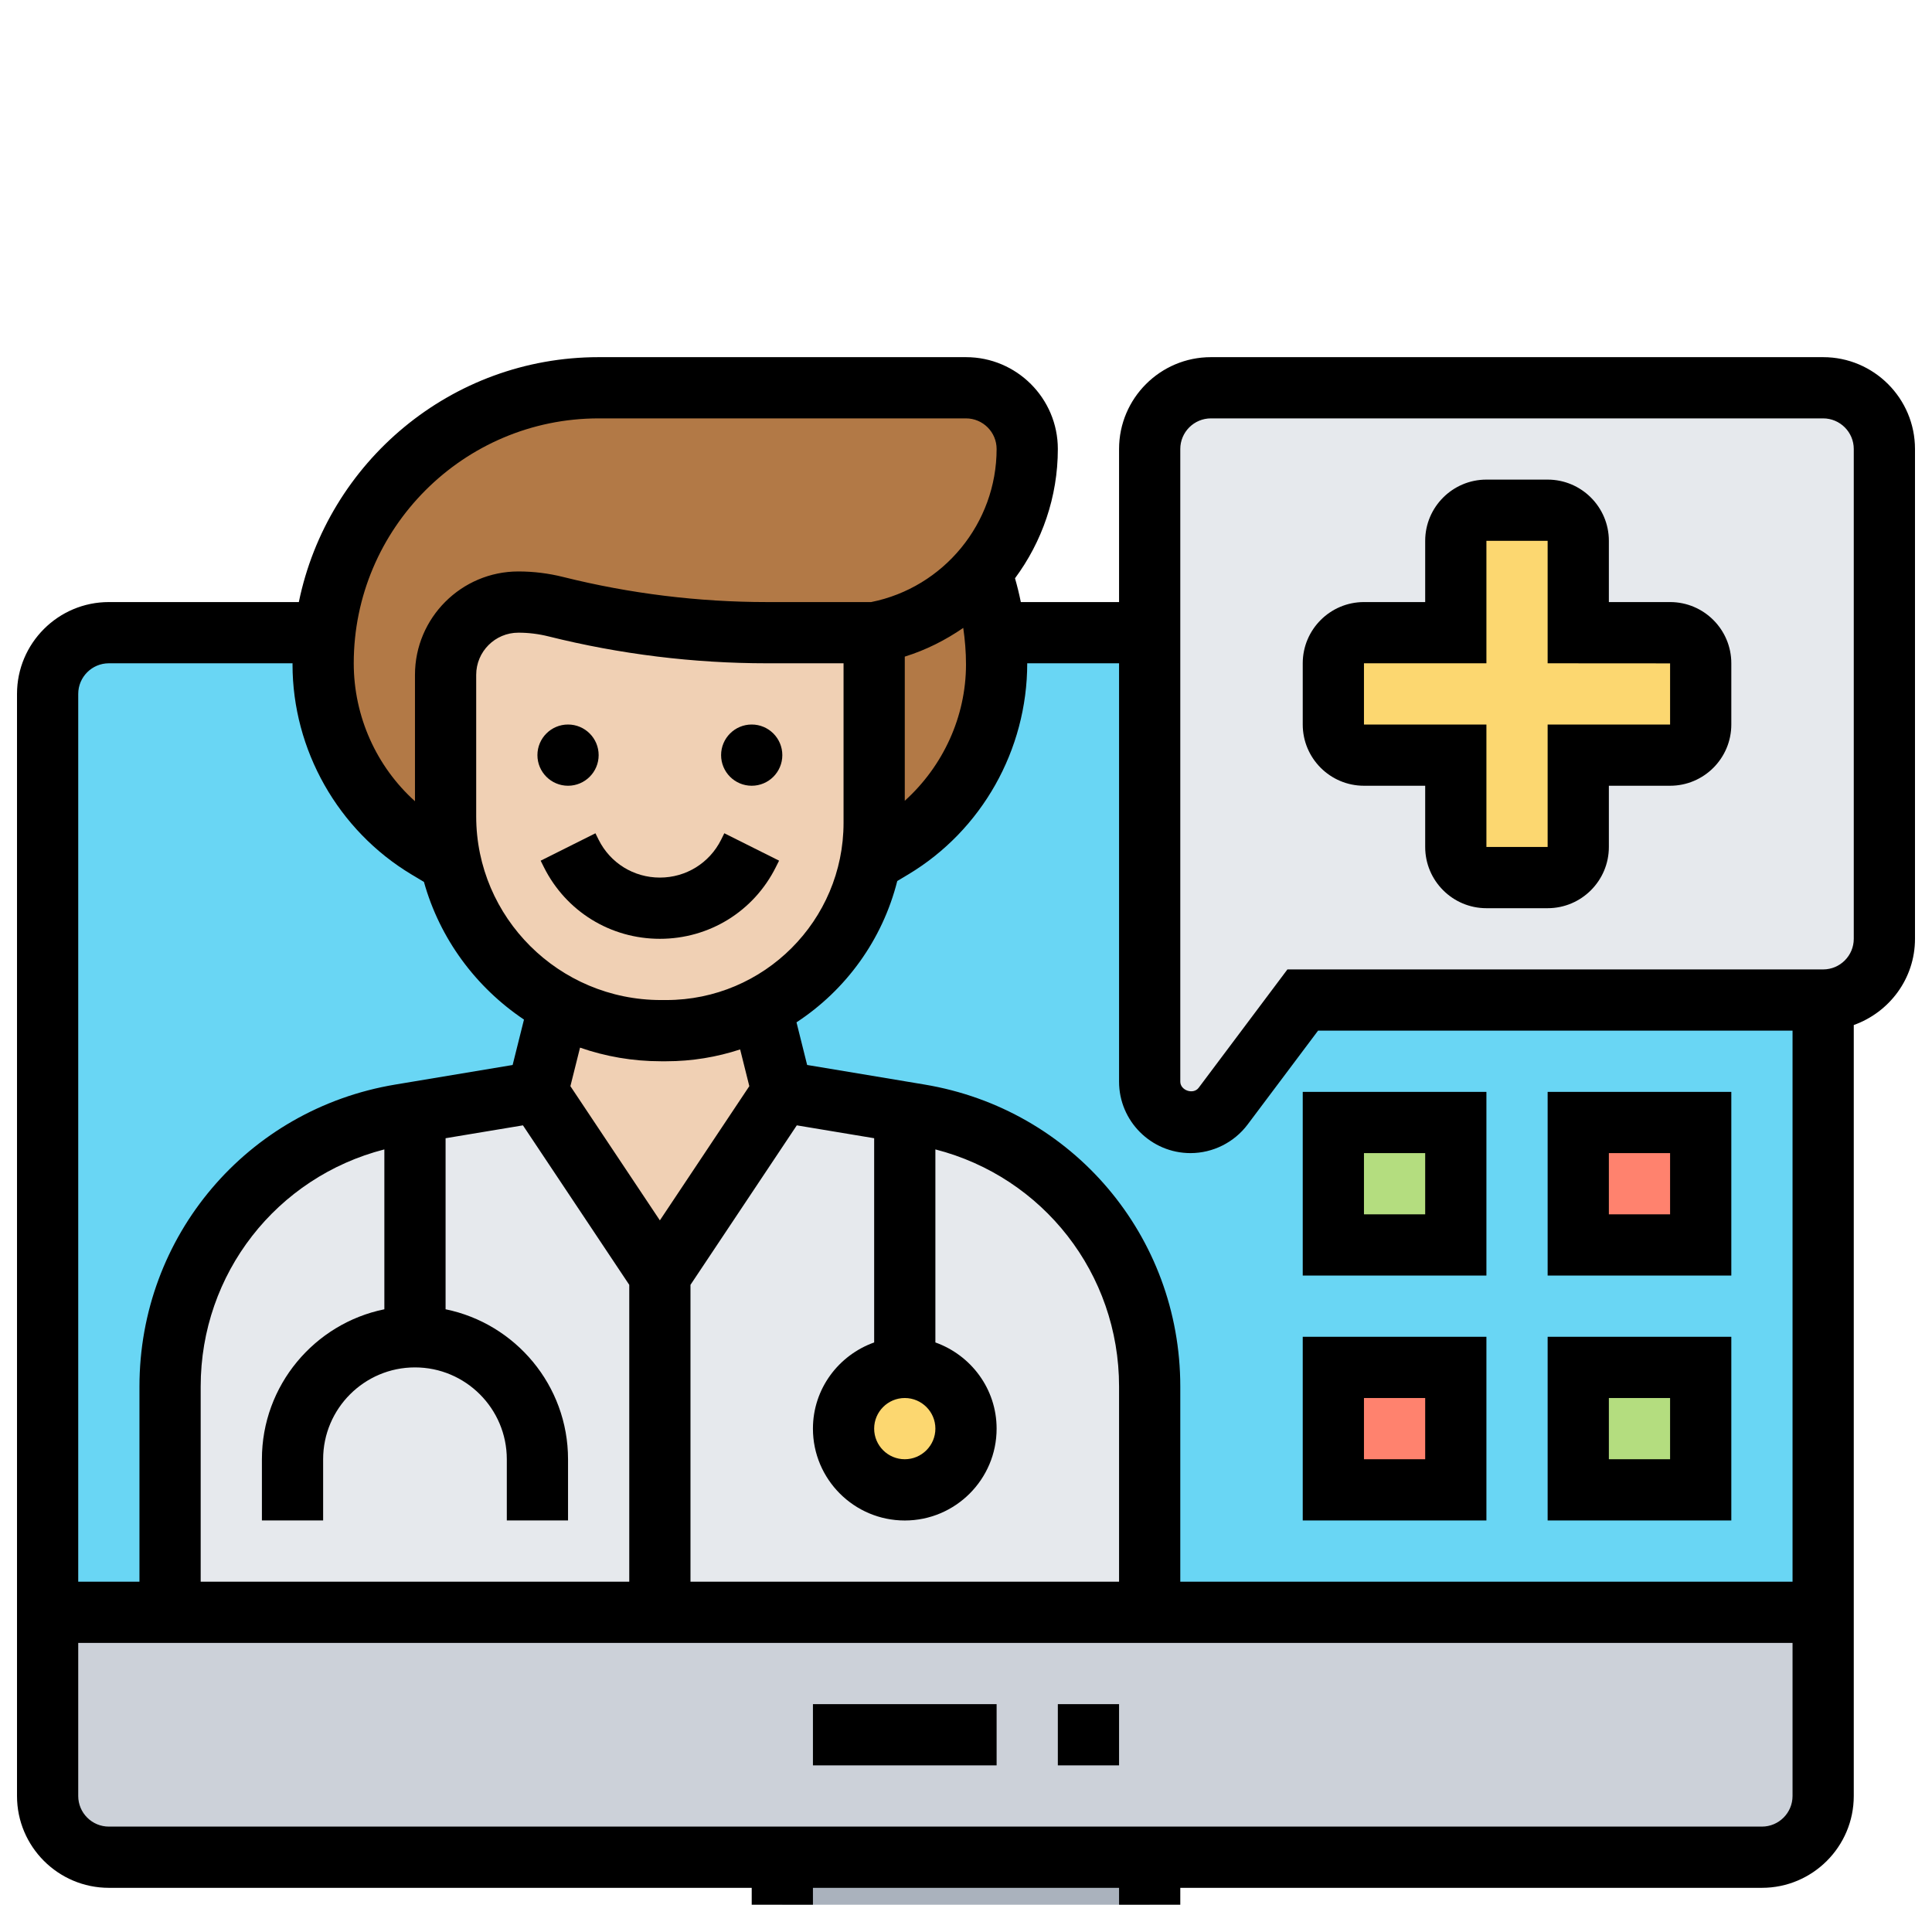 <svg width="71" height="70" viewBox="0 0 71 70" fill="none" xmlns="http://www.w3.org/2000/svg">
<rect width="71" height="70" fill="#E5E5E5"/>
<g id="medical-universal" clip-path="url(#clip0_0_1)">
<rect width="1440" height="6865" transform="translate(-236 -1123)" fill="white"/>
<g id="1/4 Layout 3">
<rect width="1440" height="782" transform="translate(-236 -394)" fill="white"/>
<g id="container">
<g id="row">
<g id="col-md-3">
<g id="card" filter="url(#filter0_d_0_1)">
<rect width="238" height="288" transform="translate(-40.5 -36)" fill="white"/>
<g id="icon cool-icon-15" clip-path="url(#clip1_0_1)">
<g id="002-consulting">
<g id="Frame" clip-path="url(#clip2_0_1)">
<g id="Frame_2" clip-path="url(#clip3_0_1)">
<g id="Frame_3" clip-path="url(#clip4_0_1)">
<path id="Vector" d="M52.375 64.25V67.625C52.375 68.244 51.869 68.75 51.25 68.75H19.75C19.131 68.75 18.625 68.244 18.625 67.625V64.25H28.75H42.25H52.375Z" fill="#969FAA"/>
</g>
<g id="Frame_4" clip-path="url(#clip5_0_1)">
<path id="Vector_2" d="M28.75 59.75V64.25H18.625V62C18.625 60.763 19.637 59.75 20.875 59.75H28.75Z" fill="#969FAA"/>
</g>
<g id="Frame_5" clip-path="url(#clip6_0_1)">
<path id="Vector_3" d="M52.375 62V64.25H42.25V59.75H50.125C51.362 59.75 52.375 60.763 52.375 62Z" fill="#969FAA"/>
</g>
<g id="Frame_6" clip-path="url(#clip7_0_1)">
<path id="Vector_4" d="M42.25 59.75V64.25H28.75V59.75V55.25H42.25V59.75Z" fill="#AAB2BD"/>
</g>
<g id="Frame_7" clip-path="url(#clip8_0_1)">
<path id="Vector_5" d="M67 46.25V53C67 54.237 65.987 55.25 64.75 55.25H42.25H28.75H4C2.763 55.25 1.75 54.237 1.75 53V46.25H6.25H24.25H42.25H67Z" fill="#CCD1D9"/>
</g>
<g id="Frame_8" clip-path="url(#clip9_0_1)">
<path id="Vector_6" d="M67 46.25H1.75V12.5C1.75 11.257 2.757 10.25 4 10.25H67V46.25Z" fill="#69D6F4"/>
</g>
<g id="Frame_9" clip-path="url(#clip10_0_1)">
<path id="Vector_7" d="M49 37.25H53.5V41.75H49V37.25Z" fill="#FF826E"/>
</g>
<g id="Frame_10" clip-path="url(#clip11_0_1)">
<path id="Vector_8" d="M58 28.25H62.5V32.75H58V28.25Z" fill="#FF826E"/>
</g>
<g id="Frame_11" clip-path="url(#clip12_0_1)">
<path id="Vector_9" d="M58 37.25H62.5V41.75H58V37.25Z" fill="#B4DD7F"/>
</g>
<g id="Frame_12" clip-path="url(#clip13_0_1)">
<path id="Vector_10" d="M49 28.25H53.5V32.75H49V28.25Z" fill="#B4DD7F"/>
</g>
<g id="Frame_13" clip-path="url(#clip14_0_1)">
<path id="Vector_11" d="M16.375 17C16.375 17.562 16.431 18.114 16.544 18.642L16.51 18.654L15.7 18.17C13.326 16.741 11.875 14.188 11.875 11.42V11.375C11.875 10.992 11.898 10.621 11.943 10.25C12.494 5.188 16.791 1.25 22 1.25H35.5C36.119 1.25 36.681 1.498 37.086 1.914C37.502 2.319 37.75 2.881 37.75 3.5C37.75 5.21 37.12 6.796 36.051 8.011C35.095 9.125 33.767 9.924 32.237 10.227L32.125 10.25H28.188C25.578 10.25 22.968 9.924 20.425 9.294C19.975 9.181 19.514 9.125 19.052 9.125C17.567 9.125 16.375 10.318 16.375 11.803V17Z" fill="#B27946"/>
</g>
<g id="Frame_14" clip-path="url(#clip15_0_1)">
<path id="Vector_12" d="M36.558 10.25C36.603 10.621 36.625 10.992 36.625 11.375V11.42C36.625 14.188 35.174 16.741 32.8 18.17L31.99 18.654C32.08 18.192 32.125 17.72 32.125 17.236V10.25L32.238 10.227C33.768 9.924 35.095 9.125 36.051 8.011C36.299 8.731 36.479 9.474 36.558 10.25Z" fill="#B27946"/>
</g>
<g id="Frame_15" clip-path="url(#clip16_0_1)">
<path id="Vector_13" d="M33.79 27.969L33.25 27.879L28.75 27.125L24.25 33.875L19.75 27.125L15.25 27.879L14.71 27.969C9.828 28.779 6.25 32.998 6.25 37.947V46.25H24.25H42.25V37.947C42.25 32.998 38.672 28.779 33.79 27.969Z" fill="#E6E9ED"/>
</g>
<g id="Frame_16" clip-path="url(#clip17_0_1)">
<path id="Vector_14" d="M33.25 41.75C34.493 41.75 35.5 40.743 35.5 39.5C35.5 38.257 34.493 37.25 33.25 37.25C32.007 37.25 31 38.257 31 39.5C31 40.743 32.007 41.75 33.25 41.75Z" fill="#FCD770"/>
</g>
<g id="Frame_17" clip-path="url(#clip18_0_1)">
<path id="Vector_15" d="M20.549 23.953C21.663 24.538 22.934 24.875 24.284 24.875H24.486C25.735 24.875 26.927 24.571 27.974 24.031L28.75 27.125L24.25 33.875L19.75 27.125L20.549 23.953Z" fill="#F0D0B4"/>
</g>
<g id="Frame_18" clip-path="url(#clip19_0_1)">
<path id="Vector_16" d="M20.549 23.953C18.524 22.872 17.039 20.949 16.544 18.642C16.431 18.114 16.375 17.562 16.375 17V11.803C16.375 10.318 17.567 9.125 19.052 9.125C19.514 9.125 19.975 9.181 20.425 9.294C22.968 9.924 25.578 10.25 28.188 10.25H32.125V17.236C32.125 17.72 32.08 18.192 31.99 18.654C31.551 21.005 30.032 22.974 27.974 24.031C26.927 24.571 25.735 24.875 24.486 24.875H24.284C22.934 24.875 21.663 24.538 20.549 23.953Z" fill="#F0D0B4"/>
</g>
<g id="Frame_19" clip-path="url(#clip20_0_1)">
<path id="Vector_17" d="M69.25 3.5V21.5C69.25 22.738 68.237 23.75 67 23.75H47.875L44.95 27.654C44.669 28.025 44.219 28.25 43.746 28.25C42.925 28.25 42.25 27.575 42.25 26.754V10.25V3.5C42.25 2.263 43.263 1.25 44.5 1.25H67C68.237 1.25 69.25 2.263 69.25 3.5Z" fill="#E6E9ED"/>
</g>
<g id="Frame_20" clip-path="url(#clip21_0_1)">
<path id="Vector_18" d="M62.5 11.375V13.625C62.5 14.244 61.994 14.75 61.375 14.75H58V18.125C58 18.744 57.494 19.25 56.875 19.25H54.625C54.006 19.25 53.5 18.744 53.5 18.125V14.75H50.125C49.506 14.75 49 14.244 49 13.625V11.375C49 10.756 49.506 10.25 50.125 10.25H53.5V6.875C53.5 6.256 54.006 5.75 54.625 5.75H56.875C57.494 5.75 58 6.256 58 6.875V10.25H61.375C61.994 10.25 62.5 10.756 62.5 11.375Z" fill="#FCD770"/>
</g>
</g>
<g id="Frame_21" clip-path="url(#clip22_0_1)">
<path id="Vector_19" d="M20.875 15.875C21.496 15.875 22 15.371 22 14.75C22 14.129 21.496 13.625 20.875 13.625C20.254 13.625 19.75 14.129 19.75 14.75C19.75 15.371 20.254 15.875 20.875 15.875Z" fill="black"/>
<path id="Vector_20" d="M27.625 15.875C28.246 15.875 28.75 15.371 28.75 14.75C28.75 14.129 28.246 13.625 27.625 13.625C27.004 13.625 26.5 14.129 26.5 14.75C26.5 15.371 27.004 15.875 27.625 15.875Z" fill="black"/>
<path id="Vector_21" d="M26.5 17.86C26.071 18.717 25.209 19.25 24.25 19.25C23.29 19.25 22.428 18.717 22 17.86L21.882 17.622L19.869 18.629L19.987 18.866C20.799 20.491 22.433 21.5 24.25 21.5C26.067 21.5 27.7 20.491 28.512 18.865L28.631 18.628L26.618 17.621L26.5 17.86Z" fill="black"/>
<path id="Vector_22" d="M61.375 9.125H59.125V6.875C59.125 5.634 58.116 4.625 56.875 4.625H54.625C53.384 4.625 52.375 5.634 52.375 6.875V9.125H50.125C48.884 9.125 47.875 10.134 47.875 11.375V13.625C47.875 14.866 48.884 15.875 50.125 15.875H52.375V18.125C52.375 19.366 53.384 20.375 54.625 20.375H56.875C58.116 20.375 59.125 19.366 59.125 18.125V15.875H61.375C62.616 15.875 63.625 14.866 63.625 13.625V11.375C63.625 10.134 62.616 9.125 61.375 9.125ZM61.375 13.625H56.875V18.125H54.625V13.625H50.125V11.375H54.625V6.875H56.875V11.375L61.375 11.378V13.625Z" fill="black"/>
<path id="Vector_23" d="M67 0.125H44.5C42.639 0.125 41.125 1.639 41.125 3.5V9.125H37.515C37.455 8.83 37.384 8.539 37.301 8.251C38.294 6.911 38.875 5.26 38.875 3.5C38.875 1.639 37.361 0.125 35.5 0.125H22C16.576 0.125 12.038 3.983 10.982 9.125H4C2.139 9.125 0.625 10.639 0.625 12.5V53C0.625 54.861 2.139 56.375 4 56.375H27.625V58.625H20.875C19.014 58.625 17.5 60.139 17.5 62V67.625C17.5 68.866 18.509 69.875 19.75 69.875H51.25C52.491 69.875 53.5 68.866 53.5 67.625V62C53.5 60.139 51.986 58.625 50.125 58.625H43.375V56.375H64.75C66.611 56.375 68.125 54.861 68.125 53V24.668C69.431 24.202 70.375 22.965 70.375 21.5V3.5C70.375 1.639 68.861 0.125 67 0.125ZM41.125 11.375V26.75C41.125 28.197 42.303 29.375 43.75 29.375C44.571 29.375 45.356 28.982 45.849 28.325L48.438 24.875H65.875V45.125H43.375V37.952C43.375 32.429 39.422 27.763 33.974 26.855L29.662 26.136L29.271 24.569C31.087 23.38 32.429 21.537 32.974 19.376L33.38 19.133C36.076 17.516 37.75 14.56 37.75 11.375H41.125ZM14.125 35.114C11.561 35.637 9.625 37.909 9.625 40.625V42.875H11.875V40.625C11.875 38.764 13.389 37.25 15.25 37.25C17.111 37.25 18.625 38.764 18.625 40.625V42.875H20.875V40.625C20.875 37.909 18.939 35.637 16.375 35.114V28.828L19.218 28.355L23.125 34.216V45.125H7.375V37.952C7.375 33.8 10.171 30.253 14.125 29.239V35.114ZM24.486 23.75H24.288C20.545 23.75 17.5 20.723 17.5 17V11.8C17.5 10.945 18.195 10.25 19.05 10.25C19.423 10.25 19.794 10.296 20.155 10.386C22.781 11.042 25.484 11.375 28.189 11.375H31V17.236C31 20.828 28.078 23.75 24.486 23.75ZM24.288 26H24.486C25.433 26 26.345 25.845 27.2 25.565L27.537 26.915L24.25 31.847L20.962 26.915L21.316 25.499C22.247 25.823 23.248 26 24.288 26ZM25.375 34.216L29.282 28.355L32.125 28.828V36.333C30.819 36.799 29.875 38.036 29.875 39.501C29.875 41.362 31.389 42.876 33.25 42.876C35.111 42.876 36.625 41.362 36.625 39.501C36.625 38.036 35.681 36.799 34.375 36.333V29.239C38.329 30.253 41.125 33.8 41.125 37.952V45.125H25.375V34.216ZM34.375 39.5C34.375 40.12 33.87 40.625 33.25 40.625C32.63 40.625 32.125 40.12 32.125 39.5C32.125 38.88 32.63 38.375 33.25 38.375C33.87 38.375 34.375 38.88 34.375 39.5ZM35.399 10.075C35.462 10.512 35.5 10.958 35.5 11.417C35.5 13.339 34.655 15.159 33.25 16.427V11.13C34.029 10.888 34.747 10.523 35.399 10.075ZM22 2.375H35.5C36.12 2.375 36.625 2.88 36.625 3.5C36.625 6.225 34.685 8.591 32.014 9.125H28.189C25.666 9.125 23.148 8.815 20.701 8.204C20.162 8.069 19.606 8 19.05 8C16.956 8 15.25 9.706 15.25 11.8V16.444C13.839 15.175 13 13.335 13 11.374C13 6.413 17.038 2.375 22 2.375ZM4 11.375H10.752C10.752 11.389 10.75 11.402 10.75 11.417C10.75 14.56 12.424 17.516 15.12 19.134L15.58 19.41C16.163 21.501 17.491 23.284 19.256 24.468L18.839 26.137L14.527 26.856C9.078 27.763 5.125 32.429 5.125 37.952V45.125H2.875V12.5C2.875 11.88 3.38 11.375 4 11.375ZM20.875 60.875H27.625V63.125H19.75V62C19.75 61.38 20.255 60.875 20.875 60.875ZM19.75 67.625V65.375H51.25V67.625H19.75ZM50.125 60.875C50.745 60.875 51.25 61.38 51.25 62V63.125H43.375V60.875H50.125ZM41.125 63.125H29.875V56.375H41.125V63.125ZM64.75 54.125H4C3.38 54.125 2.875 53.62 2.875 53V47.375H65.875V53C65.875 53.62 65.37 54.125 64.75 54.125ZM68.125 21.5C68.125 22.12 67.62 22.625 67 22.625H47.312L44.05 26.975C43.856 27.234 43.376 27.074 43.375 26.749V3.5C43.375 2.88 43.88 2.375 44.5 2.375H67C67.62 2.375 68.125 2.88 68.125 3.5V21.5Z" fill="black"/>
<path id="Vector_24" d="M63.625 27.125H56.875V33.875H63.625V27.125ZM61.375 31.625H59.125V29.375H61.375V31.625Z" fill="black"/>
<path id="Vector_25" d="M63.625 36.125H56.875V42.875H63.625V36.125ZM61.375 40.625H59.125V38.375H61.375V40.625Z" fill="black"/>
<path id="Vector_26" d="M54.625 27.125H47.875V33.875H54.625V27.125ZM52.375 31.625H50.125V29.375H52.375V31.625Z" fill="black"/>
<path id="Vector_27" d="M54.625 36.125H47.875V42.875H54.625V36.125ZM52.375 40.625H50.125V38.375H52.375V40.625Z" fill="black"/>
<path id="Vector_28" d="M29.875 49.625H36.625V51.875H29.875V49.625Z" fill="black"/>
<path id="Vector_29" d="M38.875 49.625H41.125V51.875H38.875V49.625Z" fill="black"/>
</g>
</g>
</g>
</g>
</g>
</g>
</g>
</g>
</g>
</g>
<defs>
<filter id="filter0_d_0_1" x="-59.5" y="-42" width="276" height="326" filterUnits="userSpaceOnUse" color-interpolation-filters="sRGB">
<feFlood flood-opacity="0" result="BackgroundImageFix"/>
<feColorMatrix in="SourceAlpha" type="matrix" values="0 0 0 0 0 0 0 0 0 0 0 0 0 0 0 0 0 0 127 0" result="hardAlpha"/>
<feOffset dy="13"/>
<feGaussianBlur stdDeviation="9.5"/>
<feColorMatrix type="matrix" values="0 0 0 0 0 0 0 0 0 0 0 0 0 0 0 0 0 0 0.07 0"/>
<feBlend mode="normal" in2="BackgroundImageFix" result="effect1_dropShadow_0_1"/>
<feBlend mode="normal" in="SourceGraphic" in2="effect1_dropShadow_0_1" result="shape"/>
</filter>
<clipPath id="clip0_0_1">
<rect width="1440" height="6865" fill="white" transform="translate(-236 -1123)"/>
</clipPath>
<clipPath id="clip1_0_1">
<rect width="72" height="72" fill="white" transform="translate(-0.5 -1)"/>
</clipPath>
<clipPath id="clip2_0_1">
<rect width="69.75" height="69.75" fill="white" transform="translate(0.625 0.125)"/>
</clipPath>
<clipPath id="clip3_0_1">
<rect width="67.5" height="67.5" fill="white" transform="translate(1.75 1.25)"/>
</clipPath>
<clipPath id="clip4_0_1">
<rect width="33.75" height="4.5" fill="white" transform="translate(18.625 64.25)"/>
</clipPath>
<clipPath id="clip5_0_1">
<rect width="10.125" height="4.5" fill="white" transform="translate(18.625 59.75)"/>
</clipPath>
<clipPath id="clip6_0_1">
<rect width="10.125" height="4.5" fill="white" transform="translate(42.25 59.75)"/>
</clipPath>
<clipPath id="clip7_0_1">
<rect width="13.5" height="9" fill="white" transform="translate(28.75 55.25)"/>
</clipPath>
<clipPath id="clip8_0_1">
<rect width="65.25" height="9" fill="white" transform="translate(1.75 46.25)"/>
</clipPath>
<clipPath id="clip9_0_1">
<rect width="65.25" height="36" fill="white" transform="translate(1.75 10.25)"/>
</clipPath>
<clipPath id="clip10_0_1">
<rect width="4.5" height="4.5" fill="white" transform="translate(49 37.25)"/>
</clipPath>
<clipPath id="clip11_0_1">
<rect width="4.5" height="4.5" fill="white" transform="translate(58 28.25)"/>
</clipPath>
<clipPath id="clip12_0_1">
<rect width="4.5" height="4.5" fill="white" transform="translate(58 37.25)"/>
</clipPath>
<clipPath id="clip13_0_1">
<rect width="4.5" height="4.5" fill="white" transform="translate(49 28.25)"/>
</clipPath>
<clipPath id="clip14_0_1">
<rect width="25.875" height="17.404" fill="white" transform="translate(11.875 1.25)"/>
</clipPath>
<clipPath id="clip15_0_1">
<rect width="4.635" height="10.643" fill="white" transform="translate(31.99 8.011)"/>
</clipPath>
<clipPath id="clip16_0_1">
<rect width="36" height="19.125" fill="white" transform="translate(6.25 27.125)"/>
</clipPath>
<clipPath id="clip17_0_1">
<rect width="4.5" height="4.5" fill="white" transform="translate(31 37.25)"/>
</clipPath>
<clipPath id="clip18_0_1">
<rect width="9" height="9.922" fill="white" transform="translate(19.75 23.953)"/>
</clipPath>
<clipPath id="clip19_0_1">
<rect width="15.75" height="15.75" fill="white" transform="translate(16.375 9.125)"/>
</clipPath>
<clipPath id="clip20_0_1">
<rect width="27" height="27" fill="white" transform="translate(42.25 1.25)"/>
</clipPath>
<clipPath id="clip21_0_1">
<rect width="13.5" height="13.5" fill="white" transform="translate(49 5.75)"/>
</clipPath>
<clipPath id="clip22_0_1">
<rect width="69.75" height="69.75" fill="white" transform="translate(0.625 0.125)"/>
</clipPath>
</defs>
</svg>
